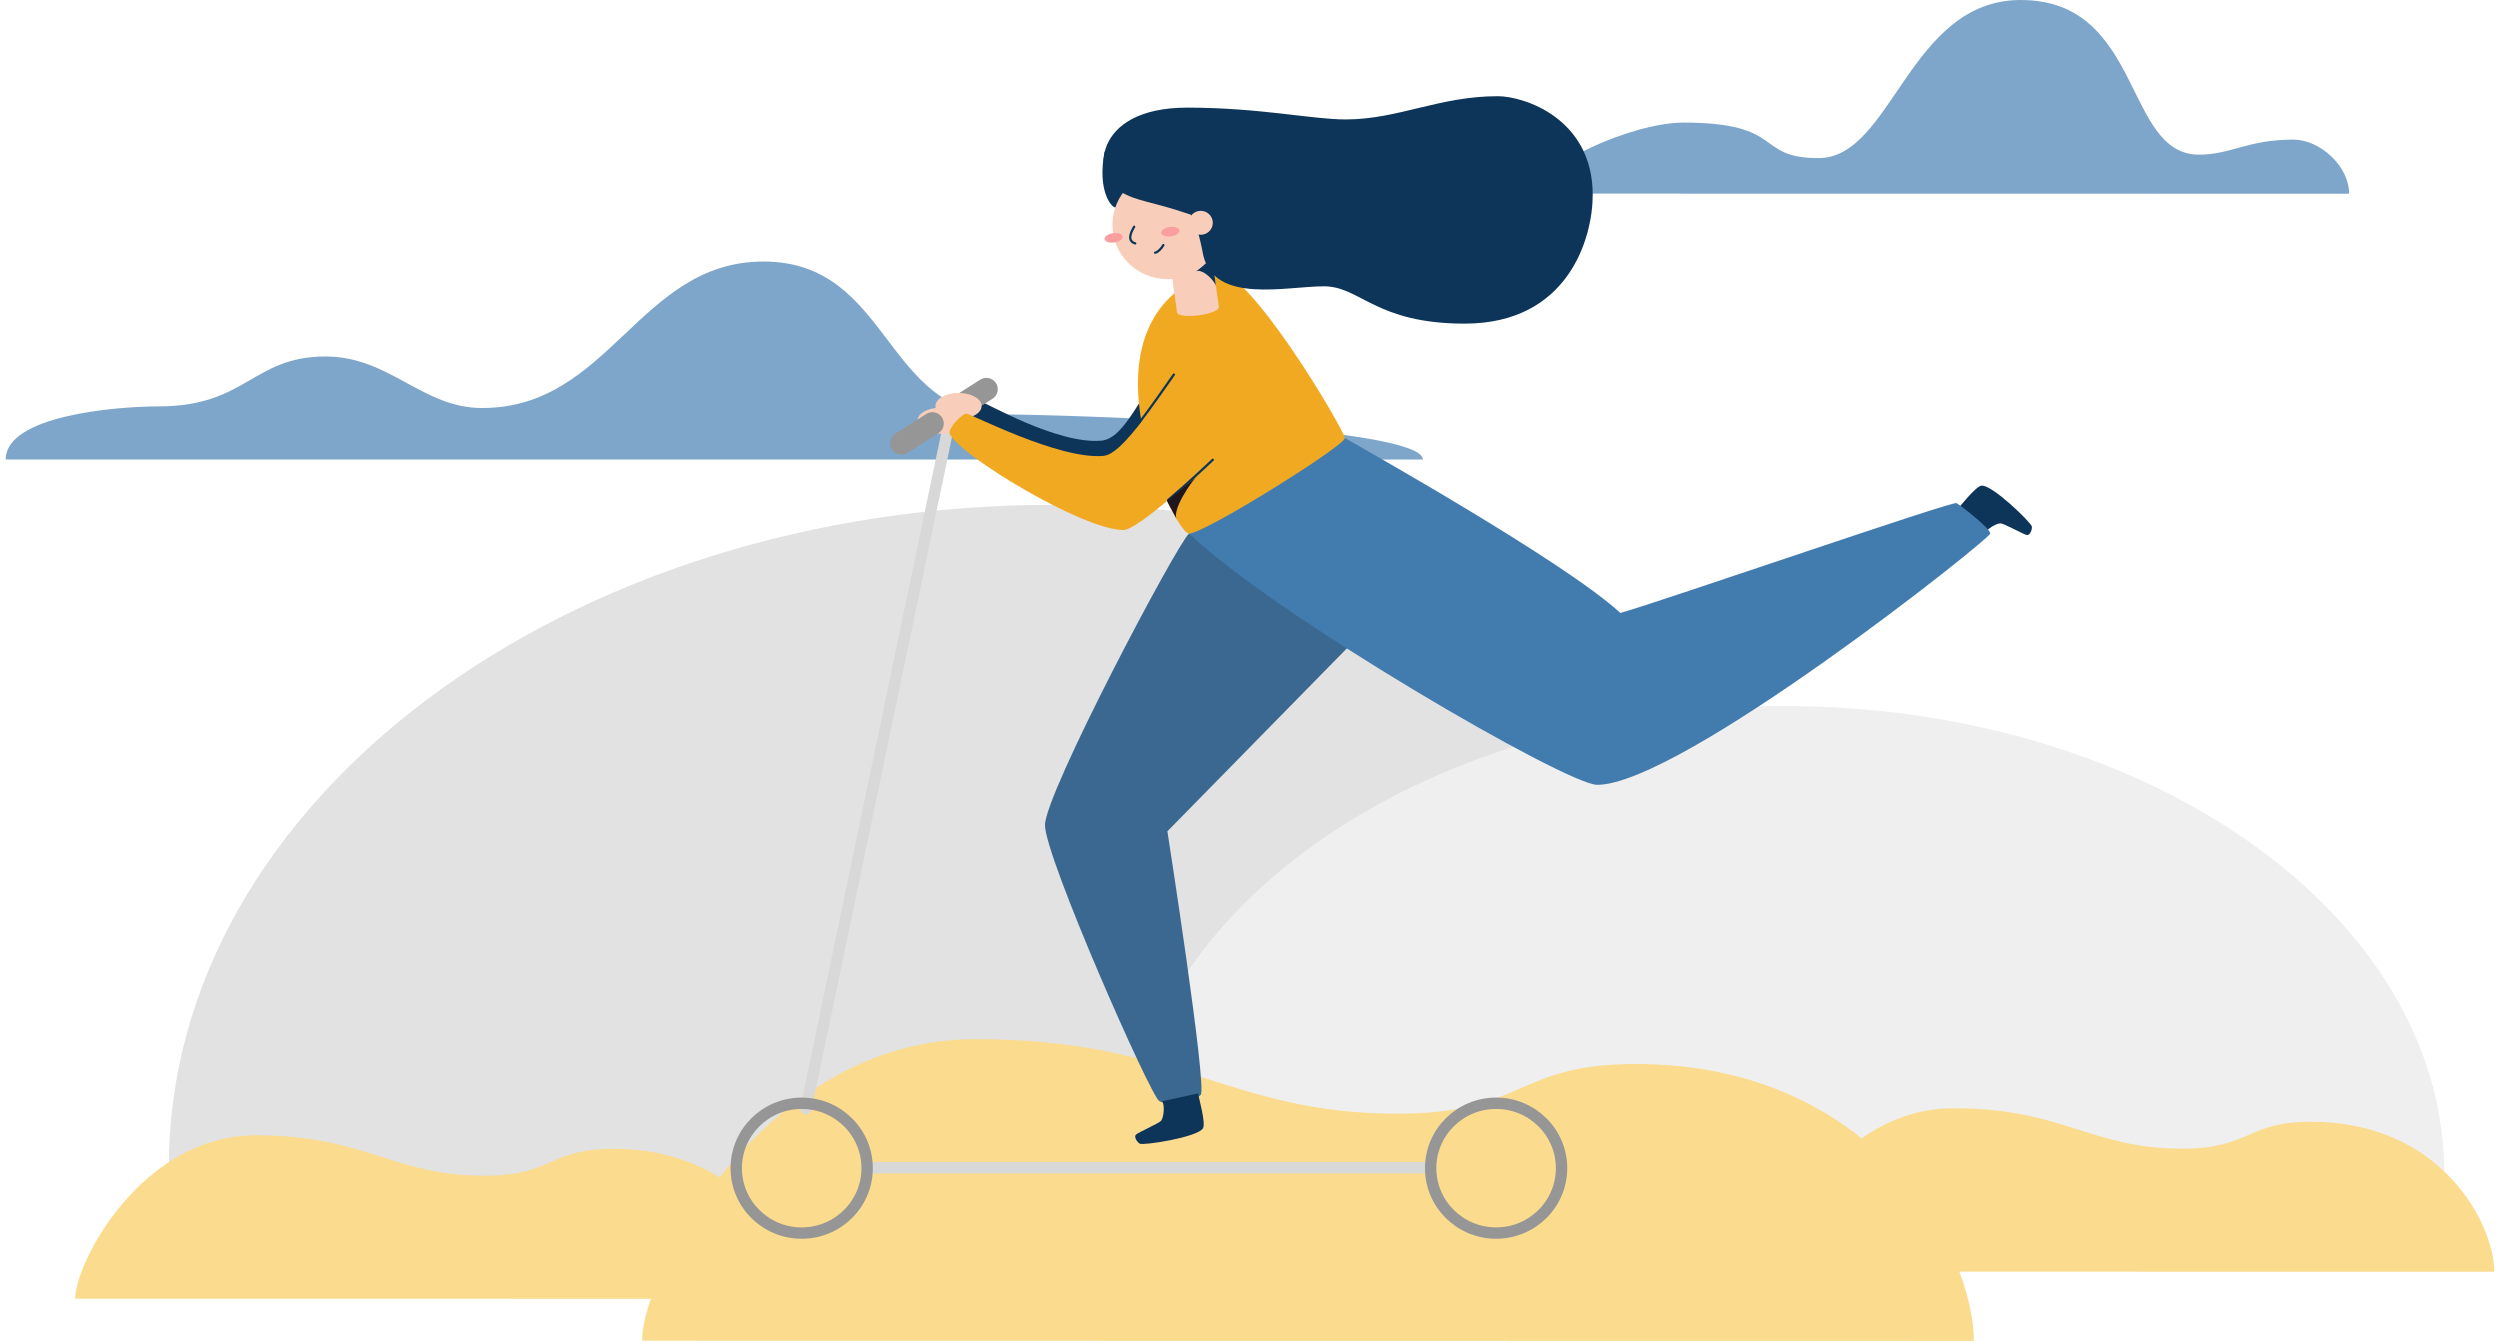 <svg width="220" height="118" viewBox="0 0 220 118" fill="none" xmlns="http://www.w3.org/2000/svg">
<path d="M170.537 104.715C170.568 104.047 170.588 103.377 170.588 102.696C170.59 70.515 135.727 44.423 92.722 44.423C49.718 44.423 14.855 70.515 14.855 102.703C14.855 103.376 14.875 104.047 14.907 104.722L170.537 104.715Z" fill="#E2E2E2"/>
<path d="M215.063 104.715C215.085 104.243 215.102 103.769 215.102 103.294C215.102 80.559 189.07 62.129 156.958 62.129C124.846 62.129 98.814 80.559 98.814 103.294C98.814 103.77 98.829 104.243 98.853 104.715H215.063Z" fill="#EFEFEF"/>
<path d="M6.618 114.286C6.618 111.079 12.487 99.909 22.495 99.909C32.273 99.909 34.521 103.462 42.636 103.462C48.697 103.462 48.282 101.094 53.971 101.094C65.592 101.094 70.114 110.233 70.114 114.295L6.618 114.286Z" fill="#FBDC8E"/>
<path d="M156.004 111.905C156.004 108.698 161.873 97.528 171.881 97.528C181.66 97.528 183.907 101.081 192.022 101.081C198.083 101.081 197.669 98.713 203.357 98.713C214.978 98.713 219.5 107.852 219.5 111.914L156.004 111.905Z" fill="#FBDC8E"/>
<path d="M56.503 117.981C56.503 112.061 67.333 91.444 85.81 91.444C103.859 91.444 108.007 98.002 122.985 98.002C134.173 98.002 133.408 93.63 143.908 93.63C165.359 93.63 173.705 110.5 173.705 118L56.503 117.981Z" fill="#FBDC8E"/>
<path d="M0.5 40.437C0.5 36.58 10.151 35.763 13.966 35.763C21.702 35.763 22.214 31.371 28.637 31.371C34.285 31.371 37.158 35.906 42.416 35.906C53.7 35.906 56.212 23.016 67.19 23.016C78.359 23.016 77.788 36.472 88.181 36.472C93.466 36.472 125.213 37.461 125.213 40.44L0.5 40.437Z" fill="#7DA6CA"/>
<path d="M135.214 17.038C135.214 14.601 143.579 10.789 148.154 10.789C157.179 10.789 154.362 13.913 160.039 13.913C166.508 13.913 167.985 0 177.829 0C188.587 0 186.899 13.609 193.501 13.609C196.345 13.609 197.769 12.286 201.811 12.286C204.156 12.286 206.722 14.609 206.722 17.048L135.214 17.038Z" fill="#7DA6CA"/>
<path d="M70.922 97.561L83.566 37.022" stroke="#D8D8D8" stroke-linecap="round" stroke-linejoin="round"/>
<path d="M105.376 40.144C104.114 41.348 101.375 45.581 100.086 45.581C96.512 45.581 85.569 38.94 84.82 37.115C84.63 36.615 85.919 35.337 86.276 35.337C86.634 35.337 93.012 39.128 96.928 38.776C99.062 38.586 100.476 34.371 102.781 31.924" fill="#0C3559"/>
<path d="M172.166 44.924C172.433 44.628 173.852 42.808 174.361 42.739C175.279 42.602 178.779 46.02 178.806 46.342C178.832 46.665 178.619 47.115 178.374 47.086C178.128 47.057 176.394 46.088 176.071 46.057C175.749 46.025 174.842 46.517 174.604 47.001" fill="#0C3559"/>
<path d="M104.635 46.951C103.518 47.967 91.959 69.809 91.959 72.613C91.959 75.417 101.237 96.442 102.013 96.891C102.789 97.341 105.081 96.981 105.665 96.349C106.249 95.717 102.731 73.153 102.731 73.153L119.91 55.644L104.635 46.951Z" fill="#3A6890"/>
<path d="M118.369 38.556C119.62 39.289 137.647 49.387 142.59 53.938C145.274 53.239 171.825 44.064 172.177 44.273C172.529 44.482 175.143 46.48 175.143 46.951C175.143 47.422 147.899 69.065 140.55 69.065C137.866 69.065 112.094 54.11 104.644 46.951C103.891 42.943 114.906 36.525 118.369 38.556Z" fill="#427CAE"/>
<path d="M106.799 23.863C109.512 22.913 118.344 37.885 118.344 38.557C118.344 39.229 105.871 47.041 104.609 46.951C103.347 46.861 94.01 28.342 106.799 23.863Z" fill="#F2A922"/>
<path d="M98.134 18.255C97.768 18.223 96.555 16.723 97.203 13.368C97.987 12.35 100.585 12.027 100.671 13.18C100.756 14.334 99.249 18.358 98.134 18.255Z" fill="#0C3559"/>
<path d="M103.576 27.482C103.667 28.146 107.354 27.694 107.255 26.982L106.642 22.548L102.963 23.048L103.576 27.482Z" fill="#F8CDBA"/>
<path d="M107.007 25.196C106.954 24.802 105.855 23.567 105.185 23.89C106.009 23.469 106.295 22.379 106.642 22.548L107.007 25.196Z" fill="#0C3559"/>
<path d="M102.72 24.561C105.384 24.561 107.543 22.42 107.543 19.778C107.543 17.137 105.384 14.995 102.72 14.995C100.056 14.995 97.897 17.137 97.897 19.778C97.897 22.42 100.056 24.561 102.72 24.561Z" fill="#F8CDBA"/>
<path d="M98.061 21.342C98.502 21.28 98.833 21.046 98.8 20.819C98.768 20.592 98.385 20.458 97.944 20.52C97.504 20.581 97.173 20.816 97.205 21.043C97.237 21.27 97.621 21.404 98.061 21.342Z" fill="#FA9E9F"/>
<path d="M103.046 20.799C103.487 20.739 103.819 20.506 103.787 20.279C103.756 20.052 103.373 19.916 102.932 19.977C102.492 20.037 102.16 20.269 102.191 20.497C102.223 20.724 102.606 20.86 103.046 20.799Z" fill="#FA9E9F"/>
<path d="M99.805 19.953C99.685 20.183 99.042 21.175 99.901 21.421" stroke="#0C3559" stroke-width="0.2" stroke-miterlimit="10" stroke-linecap="round"/>
<path d="M101.647 22.239C101.888 22.199 102.216 21.86 102.376 21.567" stroke="#0C3559" stroke-width="0.2" stroke-miterlimit="10" stroke-linecap="round"/>
<path d="M104.472 9.471C110.855 9.471 115.438 10.511 118.423 10.511C123.02 10.511 126.648 8.466 131.801 8.466C134.149 8.466 140.159 10.445 140.159 17.143C140.159 20.94 138.025 28.48 128.883 28.48C121.056 28.48 119.693 25.196 116.519 25.196C113.173 25.196 106.953 26.76 105.904 22.53C105.675 21.405 105.419 20.027 104.792 18.895C101.3 17.686 100.166 17.791 98.515 16.823C96.13 15.699 96.015 9.471 104.472 9.471Z" fill="#0C3559"/>
<path d="M105.665 20.659C106.251 20.659 106.726 20.188 106.726 19.606C106.726 19.025 106.251 18.553 105.665 18.553C105.078 18.553 104.603 19.025 104.603 19.606C104.603 20.188 105.078 20.659 105.665 20.659Z" fill="#F8CDBA"/>
<path d="M105.419 96.222C105.504 96.603 106.113 98.825 105.87 99.275C105.43 100.084 100.572 100.82 100.3 100.645C100.028 100.471 99.785 100.037 99.956 99.852C100.127 99.666 101.946 98.873 102.165 98.64C102.383 98.407 102.53 97.383 102.282 96.907" fill="#0C3559"/>
<path d="M76.308 102.759H125.899" stroke="#D8D8D8" stroke-linecap="round" stroke-linejoin="round"/>
<path d="M83.193 36.549L86.802 34.252" stroke="#969696" stroke-width="2" stroke-miterlimit="10" stroke-linecap="round"/>
<path d="M84.35 36.874C85.473 36.874 86.383 36.36 86.383 35.726C86.383 35.092 85.473 34.578 84.35 34.578C83.228 34.578 82.317 35.092 82.317 35.726C82.317 36.36 83.228 36.874 84.35 36.874Z" fill="#F8CDBA"/>
<path d="M82.769 38.17C83.892 38.17 84.802 37.656 84.802 37.022C84.802 36.388 83.892 35.874 82.769 35.874C81.646 35.874 80.736 36.388 80.736 37.022C80.736 37.656 81.646 38.17 82.769 38.17Z" fill="#F8CDBA"/>
<path d="M79.328 39.006L82.051 37.273" stroke="#969696" stroke-width="2" stroke-miterlimit="10" stroke-linecap="round"/>
<path d="M106.727 40.459C105.465 41.66 100.135 46.641 98.852 46.641C95.277 46.641 84.338 40.001 83.585 38.175C83.396 37.675 84.684 36.398 85.042 36.398C85.399 36.398 93.199 40.477 97.115 40.117C99.249 39.927 103.374 32.498 105.678 30.048" fill="#F2A922"/>
<path d="M70.548 108.511C73.729 108.511 76.308 105.953 76.308 102.799C76.308 99.644 73.729 97.087 70.548 97.087C67.368 97.087 64.789 99.644 64.789 102.799C64.789 105.953 67.368 108.511 70.548 108.511Z" stroke="#969696" stroke-miterlimit="10"/>
<path d="M131.658 108.511C134.839 108.511 137.417 105.953 137.417 102.799C137.417 99.644 134.839 97.087 131.658 97.087C128.477 97.087 125.898 99.644 125.898 102.799C125.898 105.953 128.477 108.511 131.658 108.511Z" stroke="#969696" stroke-miterlimit="10"/>
<path d="M100.302 37.131C101.268 35.877 102.364 34.289 103.301 32.961" stroke="#0C3559" stroke-width="0.2" stroke-linecap="round" stroke-linejoin="round"/>
<path d="M106.726 40.459C106.094 41.059 104.448 42.604 102.797 44.001" stroke="#0C3559" stroke-width="0.2" stroke-linecap="round" stroke-linejoin="round"/>
<path d="M105.257 41.998C104.897 42.324 103.038 44.943 103.579 45.739C102.888 44.477 102.696 44.086 102.696 44.086" fill="#1F161E"/>
</svg>
